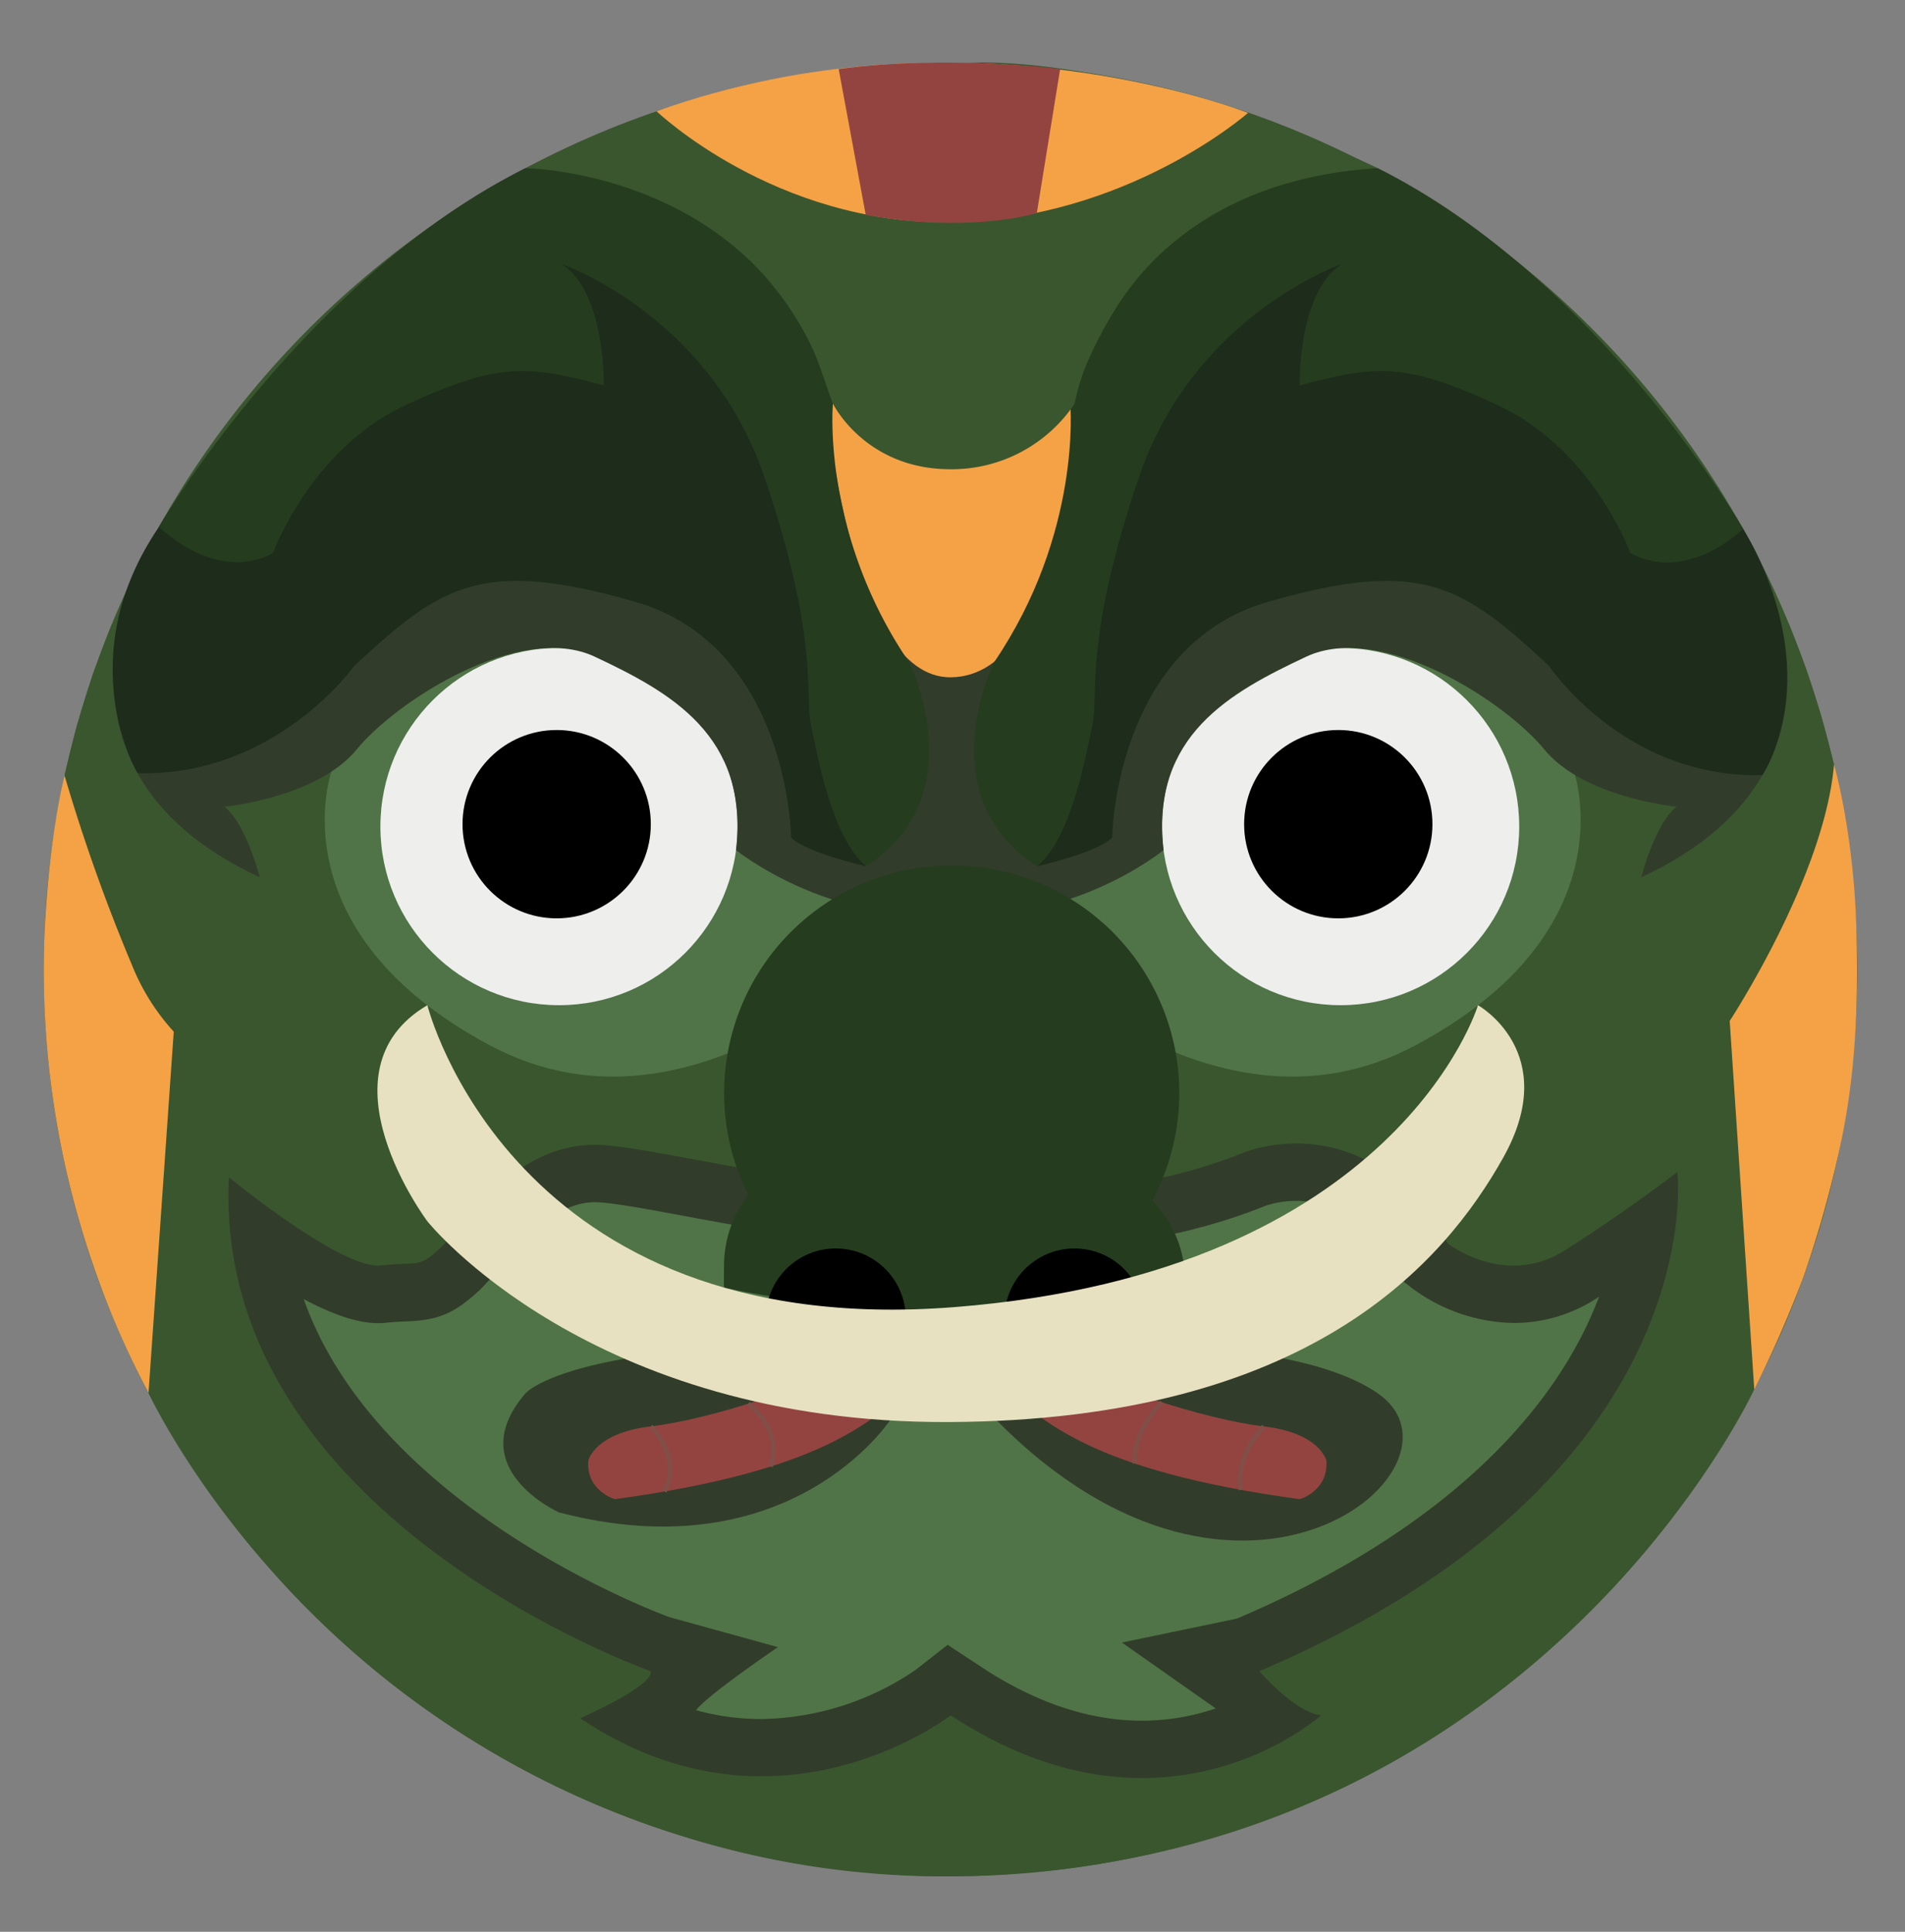 <svg id="ยักษ์" xmlns="http://www.w3.org/2000/svg" viewBox="0 0 431.98 437.98"><rect x="0" y="0" width="431.98" height="437.98" fill="#808080" stroke="none"/><defs><style>.cls-1{fill:#3a562e;}.cls-2{fill:#507447;}.cls-3{fill:#eeeeed;}.cls-4{fill:#313d2a;}.cls-5{fill:#f5a246;}.cls-6{fill:#253c1f;}.cls-7{fill:#1d2c1b;}.cls-8{fill:#934441;}.cls-9{fill:none;stroke:#804f48;stroke-miterlimit:10;}.cls-10{fill:#e7e1c1;}</style></defs><title>yakscore-new</title><path class="cls-1" d="M421.15,219.79c.08,112.91-92,205.56-205.61,205.61S9.93,333.34,9.93,219.79,102,14.18,215.54,14.18,421.07,106.23,421.15,219.79Z"/><g id="หน้า"><g id="Layer_34" data-name="Layer 34"><path class="cls-1" d="M39.35,234.62l.05-.72S39.37,234.16,39.35,234.62Z"/><path class="cls-1" d="M392.23,231.5,39.4,233.9V240a45.3,45.3,0,0,1-.05-5.37l-5.69,81.15s8.66,18.71,27.52,39.86a205.6,205.6,0,0,0,93.6,60.66,197.28,197.28,0,0,0,60.76,9.11C347.4,424.15,397.8,315,397.8,315Z"/></g><g id="Layer_30" data-name="Layer 30"><path class="cls-1" d="M14.64,175.84S27.9,223.4,39.4,233.9c0,0-1.5,24,12.5,33s34,29,48,16,26-28,42.51-22,90.49,19,134.49,3c0,0,21.65-15,43.33,7.5,0,0,11.74,27,38.21,10s31.13-20,33.8-49.89c0,0,22-31.74,23.65-58.17l-3-11.32-3.29-10.24-4-10.36H25.41L21,153l-3.56,11.47Z"/></g><g id="Layer_27" data-name="Layer 27"><path class="cls-2" d="M75.15,174.94s-12.77,36,35.82,62,94.24-27.33,99.75-26-39.82-23.5-39.82-23.5-4.66-49-44.14-45.83S75.15,174.94,75.15,174.94Z"/><path class="cls-2" d="M356.91,174.94s12.77,36-35.82,62-94.24-27.33-99.75-26,39.82-23.5,39.82-23.5,4.66-49,44.14-45.83S356.91,174.94,356.91,174.94Z"/></g><g id="ตา"><g id="ซ้าย"><circle class="cls-3" cx="126.76" cy="187.4" r="40.5"/><circle cx="126.23" cy="186.86" r="21.35"/></g><g id="ขวา"><circle class="cls-3" cx="304" cy="187.4" r="40.5"/><circle cx="303.47" cy="186.86" r="21.35"/></g></g><g id="คิ้ว"><g id="Layer_17" data-name="Layer 17"><path class="cls-4" d="M396.3,121.72H34.78S2.9,172.9,58.9,198.9c0,0-3-12-8-16,0,0,21-2,30-13s37-29,54-21,35,17.84,32,43.84c0,0,21.27,17.16,48.63,14.16,27.36,3,48.32-14.16,48.32-14.16-3-26,15.32-35.84,32.32-43.84s45,10,54,21,30,13,30,13c-5,4-8,16-8,16C428.18,172.9,396.3,121.72,396.3,121.72Z"/></g><g id="ซ้าย-2" data-name="ซ้าย"><g id="Layer_21" data-name="Layer 21"><path class="cls-5" d="M187.41,91.56h56.25s-1.7,61.8-28.1,62C192.66,153.74,187.41,91.56,187.41,91.56Z"/></g><path class="cls-6" d="M36,119.47s32.73-56.1,83.13-81.34c0,0,33-3.2,56.43,27a68.9,68.9,0,0,1,8.48,13.42c1.81,3.9,3.16,8.53,4.83,13,0,0-2.67,29.33,17.33,58.67,0,0,15,30.33-9.83,46.17,0,0-16.17-12.83-21.5-49.5s-64-62.35-95.33-25.17S36,119.47,36,119.47Z"/><path class="cls-7" d="M196.4,196.4s-13.5-3-17-6.5c0,0-.5-43.5-35.5-53.5s-44-3.5-63.5,14.5c0,0-17.93,25.28-49.21,24.39,0,0-15.48-26,4.85-55.82,0,0,12.87,12.92,25.87,5.92,0,0,8.5-23.5,30-33.5s28-9,45-4.5c0,0,.5-21-9.5-27.5,0,0,33.5,11.5,46,48.5s9,49.18,10.5,56.09S188.57,189.9,196.4,196.4Z"/></g><g id="ขวา-2" data-name="ขวา"><path class="cls-6" d="M395.3,119.9s-32.46-56.53-82.86-81.77c0,0-30.4-2.74-53.52,23.77-6.4,7.34-11.59,17.23-16.22,29.66,0,0,2.67,29.33-17.33,58.67,0,0-15,30.33,9.83,46.17,0,0,16.17-12.83,21.5-49.5s64-62.35,95.33-25.17S395.3,119.9,395.3,119.9Z"/><path class="cls-7" d="M235.2,196.4s13.5-3,17-6.5c0,0,.5-43.5,35.5-53.5s44-3.5,63.5,14.5c0,0,17.17,25.72,48.46,24.82,0,0,15.12-22.07-4.36-55.82,0,0-12.6,12.5-25.6,5.5,0,0-8.5-23.5-30-33.5s-28-9-45-4.5c0,0-.5-21,9.5-27.5,0,0-33.5,11.5-46,48.5s-9,49.18-10.5,56.09S243,189.9,235.2,196.4Z"/></g></g><g id="Layer_22" data-name="Layer 22"><path class="cls-1" d="M119.16,38.13s55.24.6,69.74,53.43c0,0,7.28,14.83,26.64,14.83a33.54,33.54,0,0,0,28.12-14.83S252,41.87,312.44,38.13c0,0-51.74-25.19-93.52-23.93C177.65,15.45,160.4,18.65,119.16,38.13Z"/><path class="cls-5" d="M148.88,25.22s26.8,25.67,66.66,25.17S283,25.6,283,25.6,218.9.15,148.88,25.22Z"/><g id="Layer_23" data-name="Layer 23"><path class="cls-8" d="M190.18,15.65l6.13,33.07s3.23.56,7.89,1.15c2.3.29,4.86.47,7.61.59,7.72.32,16.6-.28,23.3-2.15l5.29-32.65S215.29,12.32,190.18,15.65Z"/></g></g><g id="ปาก"><path class="cls-4" d="M51.9,266.9s25.46,20.93,34.36,20,8.68.7,13.64-4,16.36-23.39,35-23.36,91.76,24.13,147.21,1.75c0,0,27.67-11.63,46.22,20.66,0,0,12.94,10.12,26.51,1.54s25.53-17.78,25.53-17.78S388.64,335,285.57,378.9c0,0,8,9.33,14,10,0,0-35.39,32-84,0,0,0-39.31,30.67-84,.67,0,0,16.7-7.33,16-10.67C147.58,378.9,48.15,344,51.9,266.9Z"/><path class="cls-2" d="M258.94,390.12c-11.87,0-24.07-4.06-36.26-12.08l-7.79-5.12-7.35,5.74a63.5,63.5,0,0,1-34.9,11.08,55.28,55.28,0,0,1-14.8-2c2.42-3.32,18.56-14.3,18.56-14.3l-24.52-6.77c-.76-.27-66-23.9-83-72.13,6.13,3.28,12,5.45,16.83,5.45a18.92,18.92,0,0,0,1.91-.1c1.92-.2,3.31-.25,4.54-.3,6.58-.26,10.56-1.36,16.74-7.24a61.79,61.79,0,0,0,4.45-4.95c5-5.91,12.47-14.83,21.56-14.83,3.4,0,11.51,1.5,20.09,3.09,18.64,3.45,44.17,8.17,71.39,8.17,23,0,43.43-3.52,60.63-10.47h0a21.86,21.86,0,0,1,7-1.09c9.16,0,16.93,5.44,23.1,16.17l1.26,2.2,2,1.56a39.74,39.74,0,0,0,22.89,7.75,34.3,34.3,0,0,0,18.58-5.46l.77-.49c-1,2.51-2.09,5.13-3.43,7.83-13.07,26.27-40.27,48.79-78.67,65.13L254.4,372.4l21.28,14.94A52.1,52.1,0,0,1,258.94,390.12Z"/><path class="cls-4" d="M119.16,315.9s12.69-15,101.71-10c0,0,68-6.3,91.56,10s-30.67,62.75-86.54,6h-24s-22.55,34.71-75.14,21C126.76,342.9,104.43,332.9,119.16,315.9Z"/><g id="Layer_32" data-name="Layer 32"><path class="cls-8" d="M300.77,331.18s-1.36-6.28-14.18-7.78S247.28,314,235.73,305c0,0-15.47,4.89-7,10.89s18.1,17.5,66,24C294.77,339.9,301.27,338,300.77,331.18Z"/><path class="cls-8" d="M133.4,331.18s1.36-6.28,14.18-7.78S186.88,314,198.43,305c0,0,15.47,4.89,7,10.89s-18.1,17.5-66,24C139.4,339.9,132.9,338,133.4,331.18Z"/><path class="cls-9" d="M147.58,323.4s7.16,6.9,3.11,14.76"/><path class="cls-9" d="M169.68,318.24s7.94,5.84,5.08,14.25"/><path class="cls-9" d="M286.58,323.4s-6.68,6.61-5.18,14.39"/><path class="cls-9" d="M263.5,317.93S257,324,257.27,331.79"/></g><path class="cls-5" d="M415.88,173.33s4.65,15.85,5.13,39.07c.31,14.8,0,31.78-4.37,50.31a247.21,247.21,0,0,1-7.78,27.06A275.38,275.38,0,0,1,397.8,315l-5.57-83.53S413.73,198.73,415.88,173.33Z"/><path class="cls-5" d="M14.64,175.84s-3.49,13.06-4.56,36.06a205.38,205.38,0,0,0,12,77.63,192.8,192.8,0,0,0,11.6,26.25L39.4,233.9a49.87,49.87,0,0,1-9.47-15.09A405,405,0,0,1,14.64,175.84Z"/></g><g id="จมูก"><path class="cls-6" d="M268.75,290.13c-36.75,12.16-85.06,6.08-104.56,1.8-.09-.89,0-4.06,0-5a26,26,0,0,1,5.49-16,51.6,51.6,0,1,1,91.61,1.25A26.26,26.26,0,0,1,268.75,290.13Z"/><circle cx="189.52" cy="298.93" r="15.88" transform="translate(-126.03 459.26) rotate(-84.56)"/><circle cx="243.66" cy="298.93" r="15.88" transform="translate(-77.02 513.16) rotate(-84.56)"/></g><g id="เขี้ยว"><g id="เขี้ยว-2" data-name="เขี้ยว"><path class="cls-10" d="M96.91,227.9s19,76.37,119.55,68.45S335.15,227.9,335.15,227.9s19.08,10.69,5.75,34.51-43.95,59.6-125.64,60S96.91,276.9,96.91,276.9,71.43,242.9,96.91,227.9Z"/></g></g></g></svg>